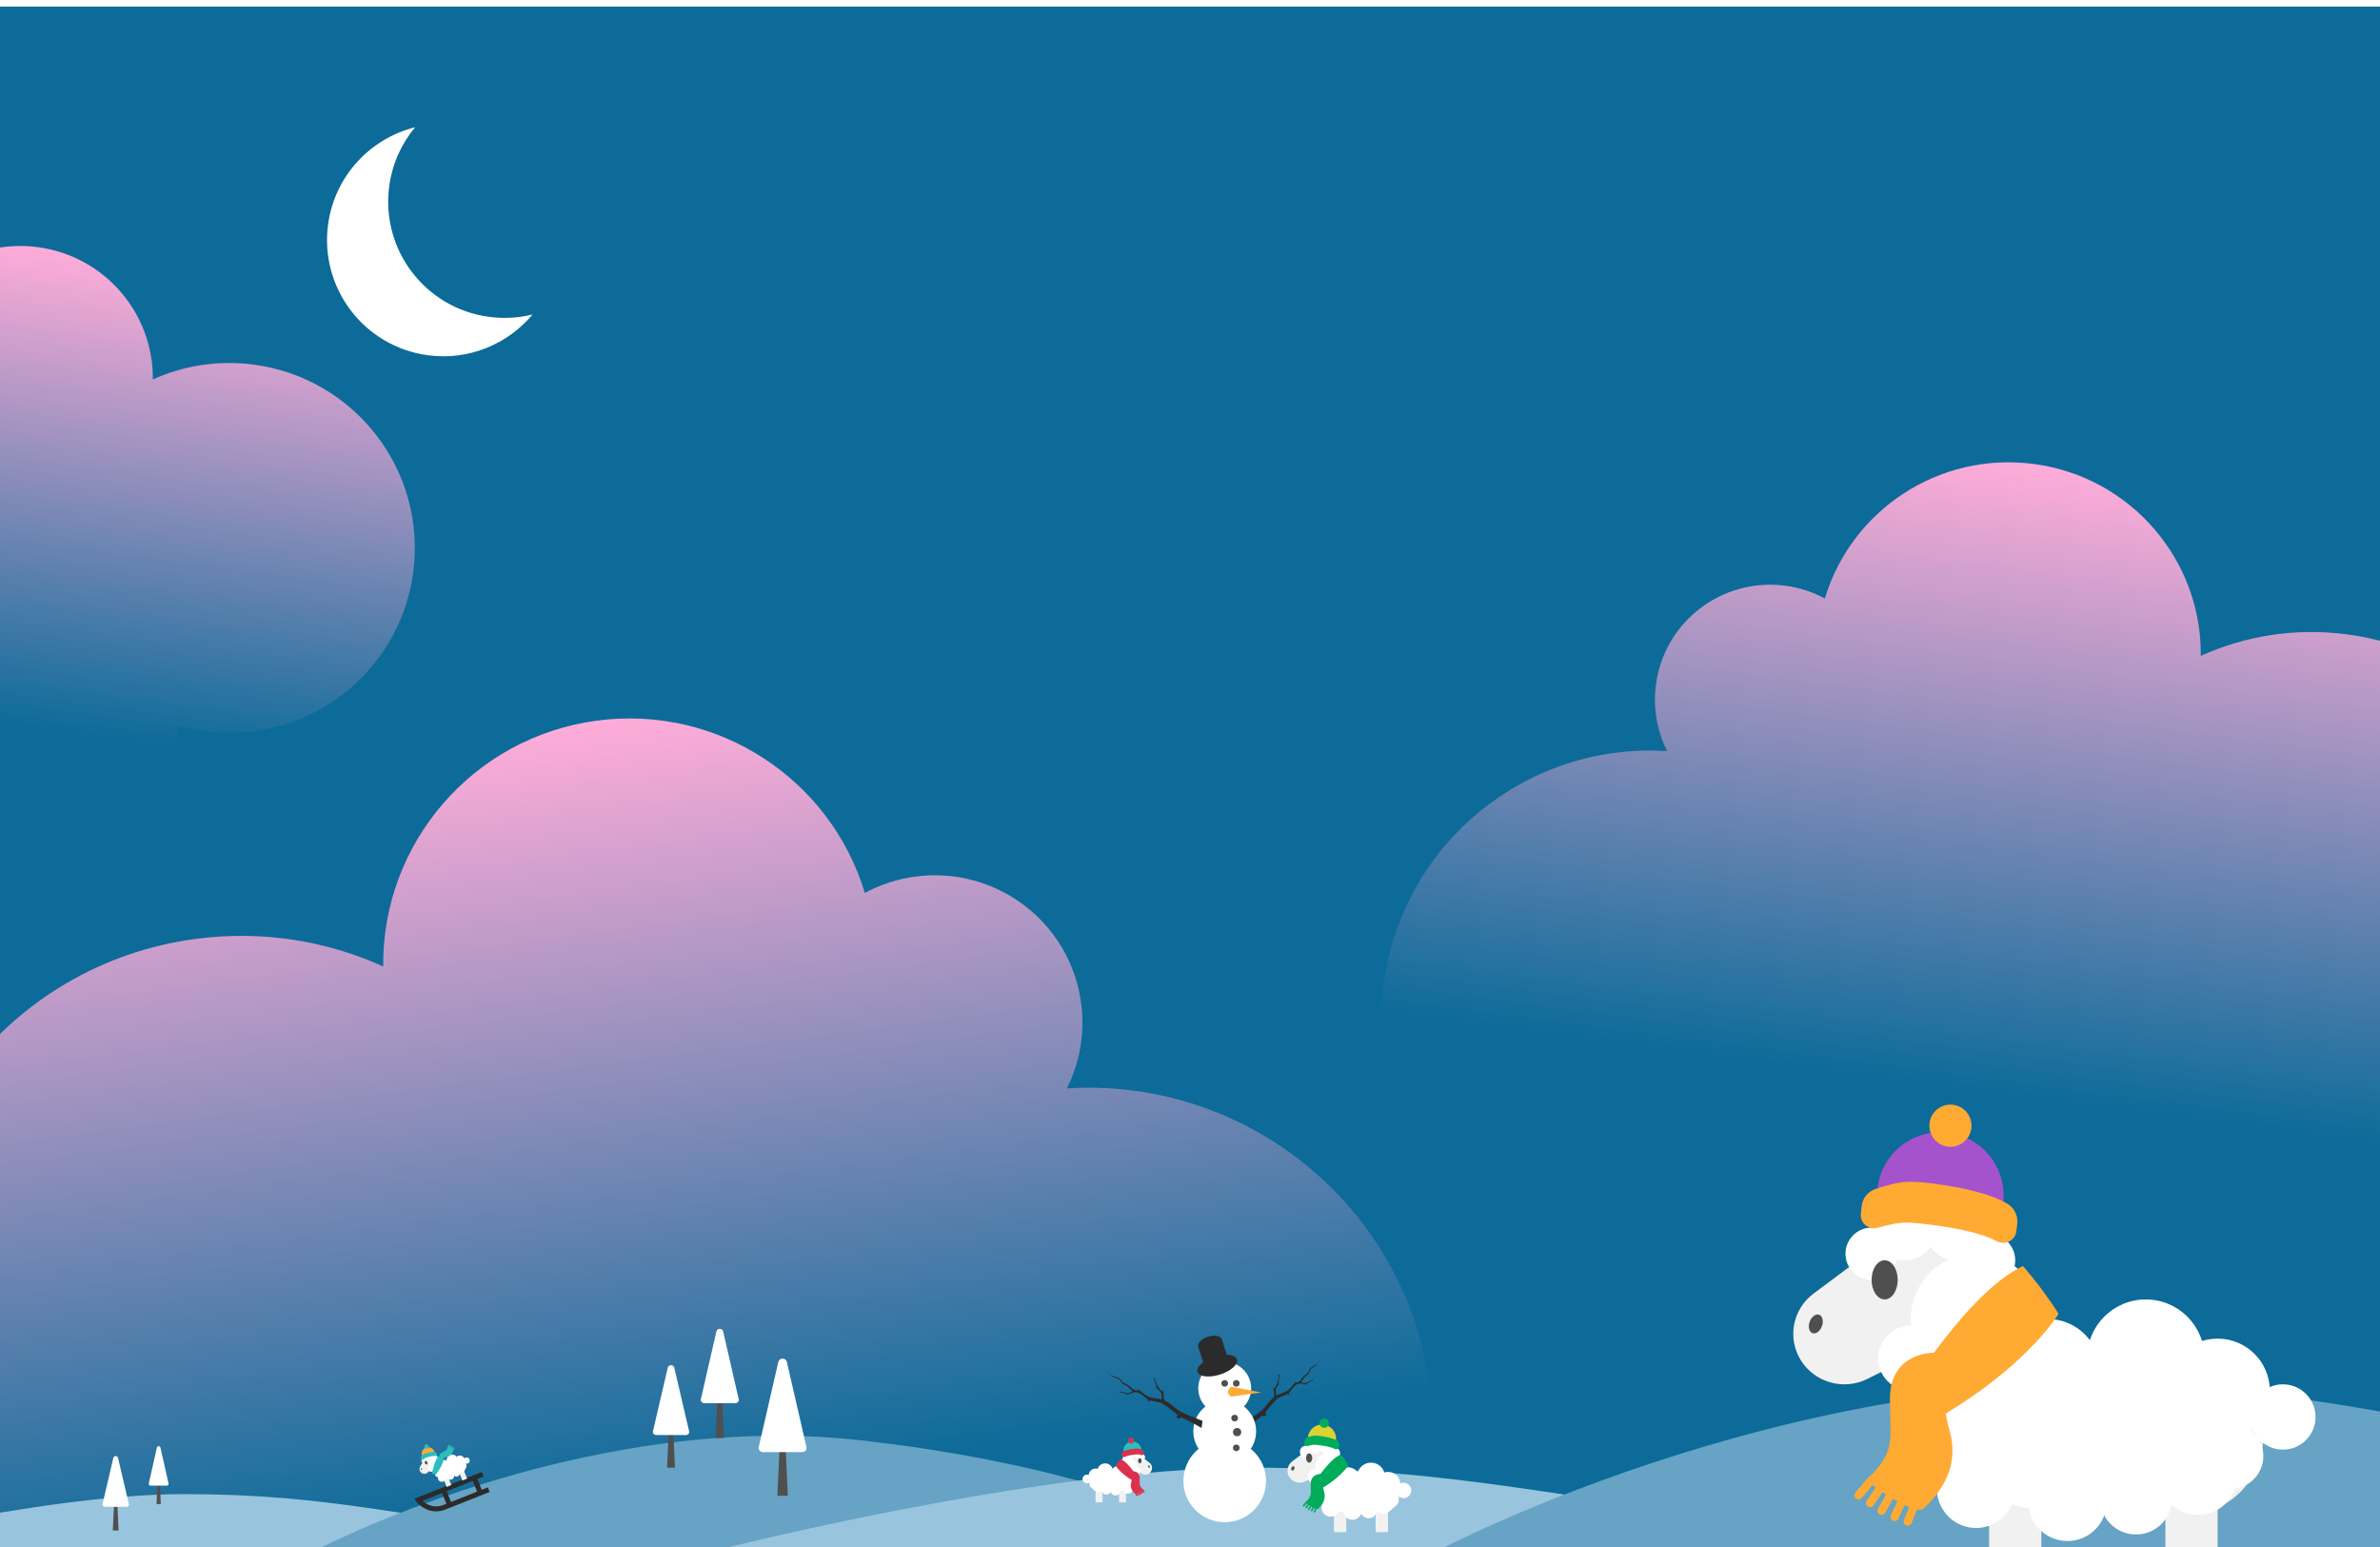 <svg width="1440" height="936" viewBox="0 0 1440 936" fill="none" xmlns="http://www.w3.org/2000/svg">
<g filter="url(#filter0_d_1308_668)">
<g clip-path="url(#clip0_1308_668)">
<rect width="1440" height="936" fill="#0C6B99"/>
<path fill-rule="evenodd" clip-rule="evenodd" d="M1420.1 379.825C1388.77 375.675 1358.35 380.711 1331.57 392.85C1332.2 335.04 1289.47 284.538 1230.57 276.737C1173.27 269.148 1120.21 304.597 1104.1 358.109C1096.86 354.211 1088.81 351.535 1080.17 350.392C1042.01 345.338 1006.96 372.118 1001.92 410.184C1000.02 424.518 1002.65 438.415 1008.7 450.442C924.079 445.042 848.58 505.948 837.308 591.054C825.541 679.894 888.213 761.494 977.273 773.289C1035.23 780.966 1090.1 757.189 1124.59 715.159C1134.6 761.744 1172.98 799.21 1223.04 805.84C1286.63 814.264 1345.03 769.673 1353.43 706.201C1353.85 703.049 1354.14 699.911 1354.3 696.791C1361.79 698.912 1369.54 700.522 1377.49 701.575C1466.57 713.374 1548.3 650.919 1560.07 562.06C1571.84 473.201 1509.18 391.623 1420.1 379.825Z" fill="url(#paint0_linear_1308_668)"/>
<path fill-rule="evenodd" clip-rule="evenodd" d="M153.517 216.612C131.916 213.751 110.941 217.223 92.471 225.592C92.906 185.733 63.447 150.914 22.836 145.535C-16.67 140.302 -53.254 164.744 -64.36 201.639C-69.352 198.952 -74.907 197.107 -80.86 196.318C-107.17 192.834 -131.335 211.298 -134.811 237.544C-136.12 247.427 -134.309 257.009 -130.137 265.301C-188.482 261.578 -240.537 303.571 -248.309 362.25C-256.422 423.503 -213.211 479.764 -151.806 487.897C-111.845 493.19 -74.016 476.796 -50.234 447.818C-43.335 479.937 -16.869 505.769 17.644 510.341C61.492 516.148 101.753 485.404 107.549 441.641C107.837 439.468 108.034 437.305 108.144 435.153C113.313 436.616 118.652 437.726 124.135 438.452C185.553 446.587 241.905 403.526 250.02 342.259C258.135 280.993 214.935 224.746 153.517 216.612Z" fill="url(#paint1_linear_1308_668)"/>
<path fill-rule="evenodd" clip-rule="evenodd" d="M118.431 564.071C158.567 558.755 197.539 565.206 231.857 580.757C231.048 506.698 285.784 442.001 361.243 432.007C434.646 422.285 502.621 467.698 523.257 536.251C532.531 531.258 542.852 527.83 553.914 526.365C602.799 519.89 647.698 554.199 654.157 602.964C656.589 621.327 653.225 639.13 645.474 654.537C753.881 647.619 850.601 725.646 865.042 834.673C880.116 948.485 799.827 1053.02 685.735 1068.13C611.485 1077.97 541.198 1047.51 497.009 993.662C484.191 1053.34 435.016 1101.34 370.89 1109.83C289.417 1120.62 214.612 1063.5 203.842 982.186C203.307 978.149 202.94 974.128 202.736 970.131C193.131 972.849 183.213 974.911 173.024 976.26C58.908 991.375 -45.798 911.365 -60.876 797.53C-75.953 683.694 4.314 579.186 118.431 564.071Z" fill="url(#paint2_linear_1308_668)"/>
<path d="M-118 936H452.213C452.213 936 418.78 931.002 330.972 922.737C243.164 914.472 201.332 900 111.222 900C21.112 900 -118 936 -118 936Z" fill="#99C4DD"/>
<path d="M186.998 936H761C761 936 690.907 886.457 520.412 867.403C349.916 848.348 186.998 936 186.998 936Z" fill="#66A3C4"/>
<path d="M292.036 888L253 903.497C255.066 906.263 261.151 911.02 268.958 907.921C276.766 904.821 290.057 899.545 295.726 897.294" stroke="#2B2B2B" stroke-width="3"/>
<line x1="286.924" y1="890.029" x2="290.614" y2="899.323" stroke="#2B2B2B" stroke-width="3"/>
<line x1="268.336" y1="897.409" x2="272.026" y2="906.703" stroke="#2B2B2B" stroke-width="3"/>
<path d="M254.243 883.262L258.318 876.577C258.755 875.86 259.692 875.624 260.412 876.05C260.45 876.072 260.488 876.097 260.524 876.123L263.978 878.606C264.656 879.093 264.801 880.036 264.302 880.712C264.275 880.748 264.246 880.783 264.217 880.817L259.016 886.693C257.996 887.846 256.263 888.046 255.022 887.154C253.782 886.262 253.443 884.573 254.243 883.262Z" fill="#F1F1F1"/>
<path d="M263.275 878.074L268.46 881.434C269.871 882.348 270.272 884.232 269.356 885.642C269.307 885.718 269.254 885.792 269.198 885.863L268.609 886.614C267.571 887.938 265.657 888.171 264.333 887.135C264.262 887.079 264.193 887.02 264.127 886.958L259.621 882.733C258.499 881.681 258.366 879.947 259.316 878.736C260.266 877.524 261.984 877.237 263.275 878.074Z" fill="#F1F1F1"/>
<path d="M267.267 882.076L275.745 878.664C278.086 877.721 280.747 878.853 281.688 881.191C282.629 883.53 281.494 886.189 279.153 887.131L270.675 890.543C268.334 891.486 265.673 890.354 264.732 888.016C263.791 885.677 264.926 883.018 267.267 882.076Z" fill="#F1F1F1"/>
<rect x="267.987" y="889.985" width="3.046" height="6.085" transform="rotate(-21.923 267.987 889.985)" fill="#F1F1F1"/>
<rect x="277.525" y="886.147" width="3.046" height="6.085" transform="rotate(-21.923 277.525 886.147)" fill="#F1F1F1"/>
<path d="M258.425 879.485C259.401 879.092 259.874 877.984 259.481 877.01C259.089 876.036 257.981 875.564 257.005 875.957C256.03 876.349 255.557 877.457 255.949 878.432C256.341 879.406 257.45 879.877 258.425 879.485Z" fill="white"/>
<path d="M261.251 878.348C262.227 877.955 262.7 876.847 262.307 875.873C261.915 874.898 260.807 874.427 259.831 874.819C258.856 875.212 258.383 876.32 258.775 877.294C259.167 878.269 260.276 878.74 261.251 878.348Z" fill="white"/>
<path d="M263.585 879.048C264.365 878.734 264.744 877.847 264.43 877.068C264.116 876.288 263.229 875.911 262.449 876.225C261.669 876.539 261.29 877.426 261.604 878.205C261.918 878.985 262.805 879.362 263.585 879.048Z" fill="white"/>
<path d="M261.619 886.399C262.594 886.007 263.067 884.899 262.675 883.924C262.283 882.95 261.174 882.479 260.199 882.871C259.223 883.264 258.75 884.372 259.142 885.346C259.535 886.32 260.643 886.792 261.619 886.399Z" fill="white"/>
<path d="M281.058 884.725C282.033 884.333 282.506 883.224 282.114 882.25C281.722 881.276 280.613 880.804 279.638 881.197C278.662 881.589 278.189 882.698 278.581 883.672C278.973 884.646 280.082 885.118 281.058 884.725Z" fill="white"/>
<path d="M279.859 886.847C281.03 886.376 281.597 885.046 281.127 883.877C280.656 882.708 279.326 882.142 278.155 882.613C276.985 883.084 276.417 884.414 276.888 885.583C277.358 886.752 278.689 887.318 279.859 886.847Z" fill="white"/>
<path d="M265.795 889.638C266.771 889.246 267.244 888.138 266.852 887.163C266.459 886.189 265.351 885.717 264.375 886.11C263.4 886.503 262.927 887.611 263.319 888.585C263.711 889.559 264.82 890.031 265.795 889.638Z" fill="white"/>
<path d="M268.133 892.387C269.303 891.916 269.871 890.586 269.4 889.417C268.93 888.248 267.599 887.682 266.429 888.153C265.258 888.624 264.691 889.954 265.161 891.123C265.632 892.292 266.962 892.858 268.133 892.387Z" fill="white"/>
<path d="M273.362 891.102C274.533 890.631 275.1 889.301 274.63 888.132C274.159 886.963 272.829 886.397 271.658 886.868C270.488 887.339 269.92 888.669 270.391 889.838C270.861 891.007 272.192 891.573 273.362 891.102Z" fill="white"/>
<path d="M276.964 888.833C277.94 888.44 278.412 887.332 278.02 886.358C277.628 885.383 276.52 884.912 275.544 885.304C274.569 885.697 274.096 886.805 274.488 887.779C274.88 888.754 275.989 889.225 276.964 888.833Z" fill="white"/>
<path d="M276.93 889.256C278.003 888.825 278.523 887.606 278.092 886.534C277.66 885.462 276.441 884.943 275.368 885.375C274.295 885.807 273.774 887.026 274.206 888.098C274.637 889.169 275.857 889.688 276.93 889.256Z" fill="white"/>
<path d="M283.031 881.471C284.007 881.078 284.48 879.97 284.088 878.996C283.696 878.021 282.587 877.55 281.611 877.942C280.636 878.335 280.163 879.443 280.555 880.417C280.947 881.392 282.056 881.863 283.031 881.471Z" fill="white"/>
<path d="M265.009 884.625C266.96 883.839 267.905 881.623 267.121 879.675C266.337 877.726 264.12 876.783 262.169 877.568C260.218 878.353 259.272 880.569 260.056 882.518C260.84 884.467 263.058 885.41 265.009 884.625Z" fill="white"/>
<path d="M270.886 890.049C272.837 889.264 273.783 887.047 272.999 885.099C272.214 883.15 269.997 882.207 268.046 882.992C266.095 883.778 265.149 885.994 265.934 887.942C266.718 889.891 268.935 890.834 270.886 890.049Z" fill="white"/>
<path d="M275.901 887.21C277.851 886.425 278.797 884.209 278.013 882.261C277.229 880.312 275.011 879.369 273.061 880.154C271.11 880.939 270.164 883.155 270.948 885.104C271.732 887.053 273.95 887.996 275.901 887.21Z" fill="white"/>
<path d="M279.357 882.54C280.918 881.912 281.674 880.139 281.047 878.58C280.419 877.021 278.645 876.267 277.085 876.895C275.524 877.523 274.767 879.296 275.395 880.855C276.022 882.414 277.796 883.168 279.357 882.54Z" fill="white"/>
<path d="M269.747 885.178C271.307 884.55 272.064 882.777 271.437 881.218C270.809 879.659 269.035 878.904 267.475 879.533C265.914 880.161 265.157 881.934 265.785 883.493C266.412 885.051 268.186 885.806 269.747 885.178Z" fill="white"/>
<path d="M266.429 888.153C267.99 887.525 268.746 885.752 268.119 884.193C267.492 882.634 265.718 881.88 264.157 882.508C262.596 883.136 261.84 884.909 262.467 886.468C263.094 888.026 264.868 888.781 266.429 888.153Z" fill="white"/>
<path d="M274.903 882.692C276.659 881.986 277.51 879.991 276.804 878.237C276.099 876.484 274.103 875.635 272.347 876.342C270.591 877.048 269.74 879.043 270.446 880.797C271.152 882.55 273.147 883.399 274.903 882.692Z" fill="white"/>
<path d="M257.085 881.254C257.865 880.94 258.244 880.054 257.93 879.274C257.616 878.495 256.729 878.118 255.949 878.432C255.169 878.746 254.79 879.632 255.104 880.412C255.418 881.191 256.305 881.568 257.085 881.254Z" fill="white"/>
<path d="M258.218 882.028C258.608 881.871 258.733 881.27 258.498 880.686C258.263 880.101 257.756 879.754 257.366 879.911C256.975 880.068 256.85 880.67 257.085 881.254C257.32 881.839 257.827 882.185 258.218 882.028Z" fill="#4F4F4F"/>
<path d="M255.043 885.422C255.253 885.414 255.415 885.153 255.405 884.838C255.394 884.523 255.215 884.274 255.005 884.281C254.795 884.288 254.633 884.549 254.644 884.864C254.654 885.179 254.833 885.429 255.043 885.422Z" fill="#4F4F4F"/>
<path d="M259.101 875.586C261.21 875.002 262.919 874.528 262.919 874.528C262.334 872.419 260.151 871.184 258.042 871.769C255.934 872.353 254.699 874.536 255.283 876.645C255.283 876.645 256.992 876.171 259.101 875.586Z" fill="#FFAA33"/>
<path d="M255.208 876.702C256.372 875.747 256.758 875.519 258.085 875.151C259.411 874.784 261.678 874.276 263.167 874.495C263.678 874.571 264.093 874.932 264.228 875.42L264.359 875.893C264.48 876.327 264.217 876.779 263.772 876.902C263.667 876.932 263.558 876.94 263.449 876.928C262.11 876.778 259.979 877.303 258.774 877.637C257.569 877.971 257.29 878.114 256.219 878.933C255.854 879.212 255.33 879.151 255.049 878.797C254.983 878.713 254.934 878.617 254.906 878.514L254.775 878.041C254.639 877.553 254.809 877.03 255.208 876.702Z" fill="#2CBEBE"/>
<path d="M258.407 872.568C259.11 872.373 259.522 871.646 259.327 870.943C259.132 870.24 258.404 869.828 257.702 870.023C256.999 870.218 256.587 870.946 256.782 871.649C256.977 872.351 257.704 872.763 258.407 872.568Z" fill="#2CBEBE"/>
<path d="M265.287 877.085C263.022 879.56 261.928 885.063 261.385 887.366C261.481 887.607 262.398 888.164 263.637 888.246C267.152 883.884 268.244 880.269 268.475 879.041C268.475 879.041 267.321 878.143 265.287 877.085Z" fill="#2CBEBE"/>
<path d="M267.226 874.944C265.072 876.101 265.603 878.089 266.138 878.939C266.641 879.001 267.903 878.92 268.917 878.093C270.185 877.06 270.987 877.569 272.441 876.553C273.604 875.741 274.179 874.17 274.321 873.486C274.36 873.23 273.757 872.413 271.033 871.195C270.388 873.716 269.553 873.695 267.226 874.944Z" fill="#2CBEBE"/>
<line x1="0.35" y1="-0.35" x2="1.414" y2="-0.35" transform="matrix(0.367 -0.93 -0.93 -0.367 270.86 871.641)" stroke="#2CBEBE" stroke-width="0.7" stroke-linecap="round"/>
<line x1="0.35" y1="-0.35" x2="1.288" y2="-0.35" transform="matrix(0.455 -0.89 -0.89 -0.455 271.562 871.852)" stroke="#2CBEBE" stroke-width="0.7" stroke-linecap="round"/>
<line x1="0.35" y1="-0.35" x2="1.32" y2="-0.35" transform="matrix(0.53 -0.848 -0.848 -0.53 272.221 872.204)" stroke="#2CBEBE" stroke-width="0.7" stroke-linecap="round"/>
<line x1="0.35" y1="-0.35" x2="1.365" y2="-0.35" transform="matrix(0.598 -0.801 -0.801 -0.598 272.838 872.695)" stroke="#2CBEBE" stroke-width="0.7" stroke-linecap="round"/>
<line x1="0.35" y1="-0.35" x2="1.324" y2="-0.35" transform="matrix(0.642 -0.766 -0.766 -0.642 273.455 873.188)" stroke="#2CBEBE" stroke-width="0.7" stroke-linecap="round"/>
<path d="M425 936H1250.16C1250.16 936 1201.77 928.78 1074.71 916.842C947.64 904.904 887.104 884 756.707 884C626.309 884 425 936 425 936Z" fill="#99C4DD"/>
<path d="M866.362 936H1697C1697 936 1595.57 864.439 1348.84 836.915C1102.12 809.391 866.362 936 866.362 936Z" fill="#66A3C4"/>
<path d="M1097.27 778.684L1162.38 730.069C1169.36 724.858 1179.29 726.219 1184.57 733.108C1184.86 733.478 1185.12 733.861 1185.37 734.255L1208.99 771.571C1213.63 778.897 1211.37 788.545 1203.95 793.123C1203.55 793.369 1203.14 793.597 1202.72 793.807L1129.92 830.267C1115.64 837.419 1098.19 832.625 1089.7 819.217C1081.22 805.808 1084.5 788.222 1097.27 778.684Z" fill="#F1F1F1"/>
<path d="M1204.29 763.72L1241.17 816.207C1251.21 830.488 1247.77 850.203 1233.49 860.24C1232.72 860.78 1231.93 861.285 1231.12 861.754L1222.54 866.708C1207.42 875.436 1188.1 870.256 1179.37 855.139C1178.9 854.327 1178.47 853.494 1178.08 852.642L1151.07 794.45C1144.35 779.959 1149.79 762.731 1163.63 754.743C1177.46 746.755 1195.1 750.65 1204.29 763.72Z" fill="#F1F1F1"/>
<path d="M1227.2 817.771H1322C1348.18 817.771 1369.4 838.997 1369.4 865.18C1369.4 891.364 1348.18 912.59 1322 912.59H1227.2C1201.02 912.59 1179.8 891.364 1179.8 865.18C1179.8 838.997 1201.02 817.771 1227.2 817.771Z" fill="#F1F1F1"/>
<rect x="1203.5" y="896.787" width="31.6" height="63.213" fill="#F1F1F1"/>
<rect x="1310.15" y="896.787" width="31.6" height="63.213" fill="#F1F1F1"/>
<path d="M1152.15 758.508C1163.06 758.508 1171.9 749.664 1171.9 738.754C1171.9 727.844 1163.06 719 1152.15 719C1141.24 719 1132.4 727.844 1132.4 738.754C1132.4 749.664 1141.24 758.508 1152.15 758.508Z" fill="white"/>
<path d="M1183.75 758.508C1194.66 758.508 1203.5 749.664 1203.5 738.754C1203.5 727.844 1194.66 719 1183.75 719C1172.84 719 1164 727.844 1164 738.754C1164 749.664 1172.84 758.508 1183.75 758.508Z" fill="white"/>
<path d="M1203.5 774.312C1212.23 774.312 1219.3 767.236 1219.3 758.508C1219.3 749.78 1212.23 742.705 1203.5 742.705C1194.77 742.705 1187.7 749.78 1187.7 758.508C1187.7 767.236 1194.77 774.312 1203.5 774.312Z" fill="white"/>
<path d="M1156.1 837.525C1167.01 837.525 1175.85 828.681 1175.85 817.771C1175.85 806.861 1167.01 798.017 1156.1 798.017C1145.19 798.017 1136.35 806.861 1136.35 817.771C1136.35 828.681 1145.19 837.525 1156.1 837.525Z" fill="white"/>
<path d="M1349.65 896.787C1360.56 896.787 1369.4 887.943 1369.4 877.033C1369.4 866.123 1360.56 857.279 1349.65 857.279C1338.74 857.279 1329.9 866.123 1329.9 877.033C1329.9 887.943 1338.74 896.787 1349.65 896.787Z" fill="white"/>
<path d="M1329.9 912.59C1342.99 912.59 1353.6 901.977 1353.6 888.885C1353.6 875.793 1342.99 865.18 1329.9 865.18C1316.81 865.18 1306.2 875.793 1306.2 888.885C1306.2 901.977 1316.81 912.59 1329.9 912.59Z" fill="white"/>
<path d="M1183.75 884.934C1194.66 884.934 1203.5 876.09 1203.5 865.18C1203.5 854.27 1194.66 845.426 1183.75 845.426C1172.84 845.426 1164 854.27 1164 865.18C1164 876.09 1172.84 884.934 1183.75 884.934Z" fill="white"/>
<path d="M1195.6 920.492C1208.69 920.492 1219.3 909.879 1219.3 896.787C1219.3 883.695 1208.69 873.082 1195.6 873.082C1182.51 873.082 1171.9 883.695 1171.9 896.787C1171.9 909.879 1182.51 920.492 1195.6 920.492Z" fill="white"/>
<path d="M1250.9 928.393C1263.99 928.393 1274.6 917.78 1274.6 904.688C1274.6 891.596 1263.99 880.983 1250.9 880.983C1237.81 880.983 1227.2 891.596 1227.2 904.688C1227.2 917.78 1237.81 928.393 1250.9 928.393Z" fill="white"/>
<path d="M1294.35 920.492C1305.26 920.492 1314.1 911.647 1314.1 900.738C1314.1 889.828 1305.26 880.983 1294.35 880.983C1283.44 880.983 1274.6 889.828 1274.6 900.738C1274.6 911.647 1283.44 920.492 1294.35 920.492Z" fill="white"/>
<path d="M1292.37 924.442C1304.37 924.442 1314.1 914.714 1314.1 902.713C1314.1 890.712 1304.37 880.983 1292.37 880.983C1280.38 880.983 1270.65 890.712 1270.65 902.713C1270.65 914.714 1280.38 924.442 1292.37 924.442Z" fill="white"/>
<path d="M1381.25 873.082C1392.16 873.082 1401 864.238 1401 853.328C1401 842.418 1392.16 833.574 1381.25 833.574C1370.34 833.574 1361.5 842.418 1361.5 853.328C1361.5 864.238 1370.34 873.082 1381.25 873.082Z" fill="white"/>
<path d="M1195.6 833.574C1217.42 833.574 1235.1 815.886 1235.1 794.066C1235.1 772.246 1217.42 754.558 1195.6 754.558C1173.78 754.558 1156.1 772.246 1156.1 794.066C1156.1 815.886 1173.78 833.574 1195.6 833.574Z" fill="white"/>
<path d="M1231.15 908.639C1252.97 908.639 1270.65 890.951 1270.65 869.131C1270.65 847.311 1252.97 829.623 1231.15 829.623C1209.33 829.623 1191.65 847.311 1191.65 869.131C1191.65 890.951 1209.33 908.639 1231.15 908.639Z" fill="white"/>
<path d="M1290.4 900.738C1312.22 900.738 1329.9 883.049 1329.9 861.229C1329.9 839.41 1312.22 821.721 1290.4 821.721C1268.58 821.721 1250.9 839.41 1250.9 861.229C1250.9 883.049 1268.58 900.738 1290.4 900.738Z" fill="white"/>
<path d="M1341.75 869.131C1359.2 869.131 1373.35 854.98 1373.35 837.525C1373.35 820.069 1359.2 805.918 1341.75 805.918C1324.3 805.918 1310.15 820.069 1310.15 837.525C1310.15 854.98 1324.3 869.131 1341.75 869.131Z" fill="white"/>
<path d="M1239.05 857.279C1256.5 857.279 1270.65 843.128 1270.65 825.672C1270.65 808.216 1256.5 794.065 1239.05 794.065C1221.6 794.065 1207.45 808.216 1207.45 825.672C1207.45 843.128 1221.6 857.279 1239.05 857.279Z" fill="white"/>
<path d="M1195.6 873.082C1213.05 873.082 1227.2 858.931 1227.2 841.475C1227.2 824.019 1213.05 809.869 1195.6 809.869C1178.15 809.869 1164 824.019 1164 841.475C1164 858.931 1178.15 873.082 1195.6 873.082Z" fill="white"/>
<path d="M1298.3 853.328C1317.93 853.328 1333.85 837.408 1333.85 817.77C1333.85 798.132 1317.93 782.213 1298.3 782.213C1278.67 782.213 1262.75 798.132 1262.75 817.77C1262.75 837.408 1278.67 853.328 1298.3 853.328Z" fill="white"/>
<path d="M1132.4 770.36C1141.13 770.36 1148.2 763.285 1148.2 754.557C1148.2 745.829 1141.13 738.754 1132.4 738.754C1123.67 738.754 1116.6 745.829 1116.6 754.557C1116.6 763.285 1123.67 770.36 1132.4 770.36Z" fill="white"/>
<path d="M1140.3 782.213C1144.66 782.213 1148.2 776.907 1148.2 770.361C1148.2 763.815 1144.66 758.508 1140.3 758.508C1135.94 758.508 1132.4 763.815 1132.4 770.361C1132.4 776.907 1135.94 782.213 1140.3 782.213Z" fill="#4F4F4F"/>
<path d="M1096.61 802.604C1098.66 803.35 1101.23 801.462 1102.35 798.386C1103.47 795.311 1102.71 792.212 1100.66 791.466C1098.61 790.72 1096.05 792.608 1094.93 795.684C1093.81 798.759 1094.56 801.857 1096.61 802.604Z" fill="#4F4F4F"/>
<path d="M1174 719.284C1194.99 721.648 1212.01 723.564 1212.01 723.564C1214.37 702.576 1199.27 683.645 1178.28 681.281C1157.3 678.916 1138.36 694.015 1136 715.003C1136 715.003 1153.01 716.92 1174 719.284Z" fill="#A553CC"/>
<path d="M1135.12 715.244C1148.98 710.885 1153.26 710.239 1166.47 711.726C1179.67 713.214 1201.8 716.834 1214.35 724.168C1218.65 726.683 1221.06 731.418 1220.52 736.275L1219.99 740.981C1219.5 745.303 1215.52 748.404 1211.09 747.905C1210.04 747.787 1209.03 747.47 1208.1 746.972C1196.65 740.796 1175.68 737.823 1163.68 736.471C1151.69 735.12 1148.67 735.391 1136.13 738.865C1131.85 740.05 1127.39 737.617 1126.15 733.43C1125.86 732.439 1125.77 731.404 1125.88 730.381L1126.41 725.675C1126.96 720.819 1130.36 716.739 1135.12 715.244Z" fill="#FFAA33"/>
<path d="M1178.67 689.762C1185.66 690.55 1191.97 685.518 1192.76 678.521C1193.55 671.525 1188.52 665.215 1181.52 664.427C1174.53 663.639 1168.21 668.672 1167.43 675.668C1166.64 682.664 1171.67 688.974 1178.67 689.762Z" fill="#FFAA33"/>
<path d="M781.907 880.116L797.327 868.618C798.98 867.385 801.333 867.707 802.583 869.337C802.65 869.424 802.714 869.515 802.773 869.608L808.367 878.434C809.465 880.166 808.93 882.448 807.173 883.531C807.079 883.589 806.982 883.643 806.882 883.693L789.64 892.316C786.257 894.008 782.124 892.874 780.114 889.702C778.104 886.531 778.882 882.372 781.907 880.116Z" fill="#F1F1F1"/>
<path d="M807.253 876.577L815.988 888.991C818.365 892.369 817.551 897.032 814.169 899.406C813.987 899.533 813.8 899.653 813.607 899.764L811.576 900.935C807.996 903 803.418 901.775 801.352 898.199C801.241 898.007 801.138 897.81 801.045 897.609L794.649 883.845C793.056 880.418 794.347 876.343 797.623 874.454C800.899 872.565 805.077 873.486 807.253 876.577Z" fill="#F1F1F1"/>
<path d="M812.68 889.361H835.133C841.333 889.361 846.359 894.381 846.359 900.574C846.359 906.767 841.333 911.787 835.133 911.787H812.68C806.479 911.787 801.453 906.767 801.453 900.574C801.453 894.381 806.479 889.361 812.68 889.361Z" fill="#F1F1F1"/>
<rect x="807.066" y="908.049" width="7.484" height="14.951" fill="#F1F1F1"/>
<rect x="832.326" y="908.049" width="7.484" height="14.951" fill="#F1F1F1"/>
<path d="M794.904 875.344C797.488 875.344 799.582 873.252 799.582 870.672C799.582 868.092 797.488 866 794.904 866C792.321 866 790.227 868.092 790.227 870.672C790.227 873.252 792.321 875.344 794.904 875.344Z" fill="white"/>
<path d="M802.389 875.344C804.972 875.344 807.066 873.252 807.066 870.672C807.066 868.092 804.972 866 802.389 866C799.805 866 797.711 868.092 797.711 870.672C797.711 873.252 799.805 875.344 802.389 875.344Z" fill="white"/>
<path d="M807.066 879.082C809.133 879.082 810.809 877.408 810.809 875.344C810.809 873.28 809.133 871.606 807.066 871.606C805 871.606 803.324 873.28 803.324 875.344C803.324 877.408 805 879.082 807.066 879.082Z" fill="white"/>
<path d="M795.84 894.033C798.423 894.033 800.518 891.941 800.518 889.361C800.518 886.78 798.423 884.688 795.84 884.688C793.256 884.688 791.162 886.78 791.162 889.361C791.162 891.941 793.256 894.033 795.84 894.033Z" fill="white"/>
<path d="M841.681 908.049C844.265 908.049 846.359 905.958 846.359 903.377C846.359 900.797 844.265 898.705 841.681 898.705C839.098 898.705 837.004 900.797 837.004 903.377C837.004 905.958 839.098 908.049 841.681 908.049Z" fill="white"/>
<path d="M837.004 911.787C840.104 911.787 842.617 909.277 842.617 906.18C842.617 903.084 840.104 900.574 837.004 900.574C833.904 900.574 831.39 903.084 831.39 906.18C831.39 909.277 833.904 911.787 837.004 911.787Z" fill="white"/>
<path d="M802.389 905.246C804.972 905.246 807.066 903.154 807.066 900.574C807.066 897.994 804.972 895.902 802.389 895.902C799.805 895.902 797.711 897.994 797.711 900.574C797.711 903.154 799.805 905.246 802.389 905.246Z" fill="white"/>
<path d="M805.195 913.655C808.295 913.655 810.809 911.145 810.809 908.049C810.809 904.953 808.295 902.442 805.195 902.442C802.095 902.442 799.582 904.953 799.582 908.049C799.582 911.145 802.095 913.655 805.195 913.655Z" fill="white"/>
<path d="M818.293 915.525C821.393 915.525 823.906 913.014 823.906 909.918C823.906 906.822 821.393 904.312 818.293 904.312C815.193 904.312 812.68 906.822 812.68 909.918C812.68 913.014 815.193 915.525 818.293 915.525Z" fill="white"/>
<path d="M828.584 913.656C831.167 913.656 833.261 911.564 833.261 908.984C833.261 906.403 831.167 904.312 828.584 904.312C826 904.312 823.906 906.403 823.906 908.984C823.906 911.564 826 913.656 828.584 913.656Z" fill="white"/>
<path d="M828.116 914.59C830.958 914.59 833.261 912.289 833.261 909.451C833.261 906.612 830.958 904.312 828.116 904.312C825.274 904.312 822.97 906.612 822.97 909.451C822.97 912.289 825.274 914.59 828.116 914.59Z" fill="white"/>
<path d="M849.166 902.442C851.749 902.442 853.843 900.351 853.843 897.77C853.843 895.19 851.749 893.098 849.166 893.098C846.582 893.098 844.488 895.19 844.488 897.77C844.488 900.351 846.582 902.442 849.166 902.442Z" fill="white"/>
<path d="M805.195 893.098C810.362 893.098 814.551 888.915 814.551 883.754C814.551 878.593 810.362 874.41 805.195 874.41C800.028 874.41 795.84 878.593 795.84 883.754C795.84 888.915 800.028 893.098 805.195 893.098Z" fill="white"/>
<path d="M813.615 910.853C818.782 910.853 822.971 906.669 822.971 901.508C822.971 896.348 818.782 892.164 813.615 892.164C808.448 892.164 804.26 896.348 804.26 901.508C804.26 906.669 808.448 910.853 813.615 910.853Z" fill="white"/>
<path d="M827.648 908.983C832.815 908.983 837.004 904.8 837.004 899.639C837.004 894.478 832.815 890.295 827.648 890.295C822.481 890.295 818.293 894.478 818.293 899.639C818.293 904.8 822.481 908.983 827.648 908.983Z" fill="white"/>
<path d="M839.81 901.508C843.944 901.508 847.295 898.162 847.295 894.033C847.295 889.904 843.944 886.558 839.81 886.558C835.677 886.558 832.326 889.904 832.326 894.033C832.326 898.162 835.677 901.508 839.81 901.508Z" fill="white"/>
<path d="M815.486 898.705C819.62 898.705 822.971 895.358 822.971 891.229C822.971 887.101 819.62 883.754 815.486 883.754C811.353 883.754 808.002 887.101 808.002 891.229C808.002 895.358 811.353 898.705 815.486 898.705Z" fill="white"/>
<path d="M805.195 902.443C809.329 902.443 812.68 899.096 812.68 894.967C812.68 890.839 809.329 887.492 805.195 887.492C801.062 887.492 797.711 890.839 797.711 894.967C797.711 899.096 801.062 902.443 805.195 902.443Z" fill="white"/>
<path d="M829.519 897.77C834.169 897.77 837.939 894.005 837.939 889.361C837.939 884.716 834.169 880.951 829.519 880.951C824.869 880.951 821.099 884.716 821.099 889.361C821.099 894.005 824.869 897.77 829.519 897.77Z" fill="white"/>
<path d="M790.227 878.148C792.293 878.148 793.969 876.474 793.969 874.41C793.969 872.346 792.293 870.672 790.227 870.672C788.16 870.672 786.484 872.346 786.484 874.41C786.484 876.474 788.16 878.148 790.227 878.148Z" fill="white"/>
<path d="M792.098 880.951C793.131 880.951 793.969 879.696 793.969 878.148C793.969 876.599 793.131 875.344 792.098 875.344C791.064 875.344 790.227 876.599 790.227 878.148C790.227 879.696 791.064 880.951 792.098 880.951Z" fill="#4F4F4F"/>
<path d="M781.75 885.774C782.236 885.95 782.844 885.504 783.109 884.776C783.374 884.049 783.196 883.316 782.71 883.139C782.225 882.963 781.616 883.41 781.351 884.137C781.086 884.864 781.265 885.597 781.75 885.774Z" fill="#4F4F4F"/>
<path d="M695.385 880.925L686.728 874.47C685.801 873.778 684.479 873.959 683.778 874.873C683.74 874.923 683.704 874.973 683.671 875.026L680.531 879.981C679.914 880.953 680.214 882.234 681.201 882.842C681.254 882.875 681.308 882.905 681.364 882.933L691.044 887.774C692.943 888.724 695.264 888.087 696.392 886.307C697.521 884.527 697.084 882.191 695.385 880.925Z" fill="#F1F1F1"/>
<path d="M681.156 878.938L676.252 885.907C674.918 887.803 675.375 890.421 677.273 891.754C677.375 891.826 677.481 891.893 677.589 891.955L678.729 892.613C680.739 893.772 683.309 893.084 684.469 891.077C684.531 890.969 684.589 890.858 684.641 890.745L688.232 883.018C689.126 881.094 688.402 878.807 686.562 877.746C684.723 876.685 682.377 877.203 681.156 878.938Z" fill="#F1F1F1"/>
<path d="M678.11 886.115H665.504C662.023 886.115 659.202 888.933 659.202 892.41C659.202 895.887 662.023 898.705 665.504 898.705H678.11C681.59 898.705 684.412 895.887 684.412 892.41C684.412 888.933 681.59 886.115 678.11 886.115Z" fill="#F1F1F1"/>
<rect width="4.202" height="8.393" transform="matrix(-1 0 0 1 681.261 896.606)" fill="#F1F1F1"/>
<rect width="4.202" height="8.393" transform="matrix(-1 0 0 1 667.08 896.606)" fill="#F1F1F1"/>
<path d="M688.089 878.246C686.638 878.246 685.462 877.072 685.462 875.623C685.462 874.174 686.638 873 688.089 873C689.539 873 690.715 874.174 690.715 875.623C690.715 877.072 689.539 878.246 688.089 878.246Z" fill="white"/>
<path d="M683.887 878.246C682.437 878.246 681.261 877.072 681.261 875.623C681.261 874.174 682.437 873 683.887 873C685.337 873 686.513 874.174 686.513 875.623C686.513 877.072 685.337 878.246 683.887 878.246Z" fill="white"/>
<path d="M681.261 880.344C680.101 880.344 679.16 879.405 679.16 878.246C679.16 877.087 680.101 876.147 681.261 876.147C682.421 876.147 683.362 877.087 683.362 878.246C683.362 879.405 682.421 880.344 681.261 880.344Z" fill="white"/>
<path d="M687.563 888.738C686.113 888.738 684.937 887.563 684.937 886.115C684.937 884.666 686.113 883.492 687.563 883.492C689.014 883.492 690.189 884.666 690.189 886.115C690.189 887.563 689.014 888.738 687.563 888.738Z" fill="white"/>
<path d="M661.828 896.607C660.377 896.607 659.202 895.432 659.202 893.984C659.202 892.535 660.377 891.361 661.828 891.361C663.278 891.361 664.454 892.535 664.454 893.984C664.454 895.432 663.278 896.607 661.828 896.607Z" fill="white"/>
<path d="M664.454 898.705C662.714 898.705 661.303 897.296 661.303 895.557C661.303 893.819 662.714 892.41 664.454 892.41C666.194 892.41 667.605 893.819 667.605 895.557C667.605 897.296 666.194 898.705 664.454 898.705Z" fill="white"/>
<path d="M683.887 895.033C682.437 895.033 681.261 893.859 681.261 892.41C681.261 890.961 682.437 889.787 683.887 889.787C685.337 889.787 686.513 890.961 686.513 892.41C686.513 893.859 685.337 895.033 683.887 895.033Z" fill="white"/>
<path d="M682.311 899.754C680.571 899.754 679.16 898.345 679.16 896.607C679.16 894.868 680.571 893.459 682.311 893.459C684.052 893.459 685.463 894.868 685.463 896.607C685.463 898.345 684.052 899.754 682.311 899.754Z" fill="white"/>
<path d="M674.958 900.803C673.218 900.803 671.807 899.394 671.807 897.656C671.807 895.918 673.218 894.508 674.958 894.508C676.699 894.508 678.11 895.918 678.11 897.656C678.11 899.394 676.699 900.803 674.958 900.803Z" fill="white"/>
<path d="M669.181 899.754C667.73 899.754 666.555 898.58 666.555 897.131C666.555 895.683 667.73 894.508 669.181 894.508C670.631 894.508 671.807 895.683 671.807 897.131C671.807 898.58 670.631 899.754 669.181 899.754Z" fill="white"/>
<path d="M669.443 900.279C667.848 900.279 666.555 898.987 666.555 897.394C666.555 895.8 667.848 894.508 669.443 894.508C671.039 894.508 672.332 895.8 672.332 897.394C672.332 898.987 671.039 900.279 669.443 900.279Z" fill="white"/>
<path d="M657.626 893.459C656.176 893.459 655 892.284 655 890.836C655 889.387 656.176 888.213 657.626 888.213C659.076 888.213 660.252 889.387 660.252 890.836C660.252 892.284 659.076 893.459 657.626 893.459Z" fill="white"/>
<path d="M682.311 888.213C679.411 888.213 677.059 885.864 677.059 882.967C677.059 880.07 679.411 877.721 682.311 877.721C685.212 877.721 687.563 880.07 687.563 882.967C687.563 885.864 685.212 888.213 682.311 888.213Z" fill="white"/>
<path d="M677.584 898.18C674.684 898.18 672.332 895.832 672.332 892.934C672.332 890.037 674.684 887.688 677.584 887.688C680.485 887.688 682.836 890.037 682.836 892.934C682.836 895.832 680.485 898.18 677.584 898.18Z" fill="white"/>
<path d="M669.706 897.131C666.805 897.131 664.454 894.782 664.454 891.885C664.454 888.988 666.805 886.639 669.706 886.639C672.607 886.639 674.958 888.988 674.958 891.885C674.958 894.782 672.607 897.131 669.706 897.131Z" fill="white"/>
<path d="M662.878 892.934C660.558 892.934 658.677 891.056 658.677 888.738C658.677 886.42 660.558 884.541 662.878 884.541C665.199 884.541 667.08 886.42 667.08 888.738C667.08 891.056 665.199 892.934 662.878 892.934Z" fill="white"/>
<path d="M676.534 891.361C674.213 891.361 672.332 889.482 672.332 887.164C672.332 884.846 674.213 882.967 676.534 882.967C678.854 882.967 680.736 884.846 680.736 887.164C680.736 889.482 678.854 891.361 676.534 891.361Z" fill="white"/>
<path d="M682.311 893.459C679.991 893.459 678.109 891.58 678.109 889.262C678.109 886.944 679.991 885.065 682.311 885.065C684.632 885.065 686.513 886.944 686.513 889.262C686.513 891.58 684.632 893.459 682.311 893.459Z" fill="white"/>
<path d="M668.656 890.836C666.045 890.836 663.929 888.722 663.929 886.115C663.929 883.507 666.045 881.394 668.656 881.394C671.266 881.394 673.383 883.507 673.383 886.115C673.383 888.722 671.266 890.836 668.656 890.836Z" fill="white"/>
<path d="M690.715 879.82C689.555 879.82 688.614 878.88 688.614 877.721C688.614 876.563 689.555 875.623 690.715 875.623C691.875 875.623 692.816 876.563 692.816 877.721C692.816 878.88 691.875 879.82 690.715 879.82Z" fill="white"/>
<path d="M689.664 881.394C689.084 881.394 688.614 880.689 688.614 879.82C688.614 878.951 689.084 878.246 689.664 878.246C690.244 878.246 690.715 878.951 690.715 879.82C690.715 880.689 690.244 881.394 689.664 881.394Z" fill="#4F4F4F"/>
<path d="M695.473 884.101C695.201 884.2 694.859 883.949 694.71 883.541C694.562 883.132 694.662 882.721 694.934 882.622C695.207 882.523 695.549 882.773 695.697 883.182C695.846 883.59 695.746 884.002 695.473 884.101Z" fill="#4F4F4F"/>
<path d="M434 844H437L438 866H433L434 844Z" fill="#4F4F4F"/>
<path d="M437.539 801.557L446.952 842.606C447.197 843.672 446.481 844.724 445.355 844.955C445.21 844.985 445.061 845 444.912 845H426.087C424.934 845 424 844.116 424 843.025C424 842.884 424.016 842.744 424.047 842.606L433.46 801.557C433.705 800.491 434.816 799.814 435.942 800.045C436.742 800.209 437.366 800.8 437.539 801.557Z" fill="white"/>
<path d="M471.609 873.333H475.391L476.652 901H470.348L471.609 873.333Z" fill="#4F4F4F"/>
<path d="M476.072 819.958L487.94 871.58C488.248 872.921 487.346 874.244 485.926 874.534C485.742 874.572 485.555 874.591 485.368 874.591H461.632C460.178 874.591 459 873.479 459 872.107C459 871.93 459.02 871.754 459.06 871.58L470.928 819.958C471.236 818.617 472.637 817.766 474.058 818.057C475.066 818.263 475.853 819.006 476.072 819.958Z" fill="white"/>
<path d="M68.957 907H71.044L71.739 922H68.261L68.957 907Z" fill="#4F4F4F"/>
<path d="M71.419 878.061L77.967 906.05C78.137 906.776 77.639 907.493 76.856 907.651C76.754 907.672 76.651 907.682 76.548 907.682H63.452C62.65 907.682 62 907.079 62 906.335C62 906.239 62.011 906.143 62.033 906.05L68.581 878.061C68.751 877.335 69.524 876.873 70.308 877.031C70.864 877.143 71.298 877.546 71.419 878.061Z" fill="white"/>
<path d="M95.217 894.333H96.782L97.304 906H94.696L95.217 894.333Z" fill="#4F4F4F"/>
<path d="M97.064 871.826L101.975 893.594C102.103 894.159 101.729 894.717 101.142 894.84C101.066 894.856 100.988 894.864 100.911 894.864H91.089C90.487 894.864 90 894.395 90 893.816C90 893.742 90.008 893.667 90.025 893.594L94.936 871.826C95.063 871.26 95.643 870.901 96.231 871.024C96.648 871.111 96.974 871.424 97.064 871.826Z" fill="white"/>
<path d="M404.565 863.333H407.435L408.391 884H403.609L404.565 863.333Z" fill="#4F4F4F"/>
<path d="M407.951 823.462L416.954 862.024C417.188 863.025 416.504 864.013 415.426 864.231C415.287 864.259 415.145 864.273 415.003 864.273H396.996C395.894 864.273 395 863.442 395 862.417C395 862.285 395.015 862.153 395.045 862.024L404.049 823.462C404.283 822.461 405.346 821.825 406.423 822.043C407.188 822.197 407.785 822.752 407.951 823.462Z" fill="white"/>
<path d="M760.018 855.446C758.948 856.241 755.59 859.292 754.045 860.718L752.637 856.943C753.582 856.301 755.892 854.743 757.573 853.642C759.673 852.265 763.025 849.801 764.478 848.267C765.931 846.734 768.503 843.415 768.924 842.961C769.345 842.508 770.55 841.617 770.782 841.337C771.013 841.057 770.956 839.126 770.85 838.285C770.743 837.443 770.257 835.747 770.522 835.541C770.733 835.376 771.027 835.88 771.148 836.152C771.589 835.408 772.52 833.774 772.722 833.187C772.974 832.453 773.343 830.378 773.62 829.5C773.897 828.621 773.682 828.539 773.459 828.237C773.281 827.996 773.377 827.785 773.447 827.709L773.831 828.073C773.892 827.809 774.038 827.358 774.141 827.669C774.268 828.056 774.21 828.927 773.846 830.511C773.554 831.778 773.52 832.848 773.539 833.225C773.87 833.27 774.484 833.392 774.289 833.514C774.046 833.666 773.481 833.695 773.167 834.19C772.853 834.685 771.841 836.511 771.791 837.2C771.751 837.751 772.056 839.468 772.214 840.257C773.361 839.837 776.112 838.786 777.941 837.939C780.227 836.88 780.872 835.527 781.825 834.571C782.779 833.615 783.419 832.753 783.563 832.378C783.708 832.002 784.12 832.13 784.129 832.349C784.135 832.524 784.12 832.664 784.112 832.712C784.445 832.594 785.297 832.257 786.043 831.855C786.976 831.353 787.542 830.124 788.314 829.159C789.086 828.194 790.914 826.805 791.347 826.48C791.781 826.154 792.05 824.657 792.388 824.418C792.727 824.179 793.169 823.672 793.441 823.284C793.714 822.897 794.332 822.889 796.194 821.574C797.683 820.522 798.292 819.324 798.411 818.857C798.375 819.11 798.253 819.536 798.032 819.919C797.81 820.302 796.811 821.463 796.342 821.908C796.39 821.917 796.477 821.973 796.441 822.131C796.404 822.289 796.208 822.175 796.115 822.098C796.071 822.132 795.682 822.405 794.481 823.223C792.978 824.245 792.474 825.313 792.053 826.567C791.715 827.57 791.362 827.614 791.227 827.511C790.567 828.026 789.142 829.263 788.726 830.087C788.309 830.912 787.443 831.871 787.062 832.248L789.92 832.98L793.865 831.052C794.13 831.083 794.659 831.18 794.653 831.325C794.646 831.47 794.16 831.484 793.918 831.473L790.394 833.347C790.497 833.48 790.665 833.778 790.513 833.917C790.361 834.055 790.049 833.738 789.911 833.562L786.554 833.007C785.782 833.171 784.115 833.662 783.62 834.308C783.124 834.955 780.917 837.433 779.875 838.592C780.007 838.889 780.192 839.527 779.879 839.701C779.565 839.876 779.151 839.565 778.984 839.387C778.025 839.798 775.717 840.801 774.156 841.529C772.204 842.439 773.265 841.925 771.073 844.097C769.319 845.835 766.505 849.398 765.318 850.962C765.701 850.925 766.41 851.099 766.175 852.092C765.94 853.086 764.427 852.794 763.699 852.524C762.918 853.167 761.088 854.652 760.018 855.446Z" fill="#2B2B2B"/>
<circle cx="741" cy="862" r="19" fill="white"/>
<circle cx="741" cy="836" r="16" fill="white"/>
<circle cx="741" cy="892" r="25" fill="white"/>
<circle cx="741" cy="833" r="2" fill="#4F4F4F"/>
<circle cx="747" cy="854" r="2" fill="#4F4F4F"/>
<circle cx="748.5" cy="862.5" r="2.5" fill="#4F4F4F"/>
<circle cx="748" cy="872" r="2" fill="#4F4F4F"/>
<circle cx="748" cy="833" r="2" fill="#4F4F4F"/>
<path d="M762.988 838.5L744.988 841C741.388 839 743.488 836.167 744.988 835L762.988 838.5Z" fill="#FFAA33"/>
<rect x="724.975" y="810.86" width="15" height="16" transform="rotate(-17.598 724.975 810.86)" fill="#2B2B2B"/>
<ellipse cx="732.124" cy="808.592" rx="7.5" ry="4" transform="rotate(-17.598 732.124 808.592)" fill="#2B2B2B"/>
<ellipse cx="736.461" cy="822.263" rx="12.5" ry="5.658" transform="rotate(-17.598 736.461 822.263)" fill="#2B2B2B"/>
<path d="M685.216 873.605C682.217 873.943 679.786 874.217 679.786 874.217C679.448 871.218 681.606 868.512 684.605 868.175C687.604 867.837 690.309 869.994 690.647 872.993C690.647 872.993 688.216 873.267 685.216 873.605Z" fill="#2CBEBE"/>
<path d="M690.773 873.028C688.792 872.405 688.18 872.313 686.293 872.525C684.406 872.738 681.244 873.255 679.452 874.303C678.837 874.662 678.492 875.339 678.57 876.033L678.646 876.705C678.715 877.323 679.285 877.766 679.917 877.695C680.067 877.678 680.212 877.633 680.344 877.562C681.98 876.679 684.977 876.254 686.691 876.061C688.405 875.868 688.836 875.907 690.628 876.403C691.239 876.572 691.878 876.225 692.054 875.626C692.096 875.485 692.109 875.337 692.093 875.191L692.017 874.518C691.939 873.824 691.452 873.242 690.773 873.028Z" fill="#DA314F"/>
<path d="M684.55 869.386C683.55 869.499 682.649 868.78 682.536 867.78C682.423 866.78 683.143 865.879 684.142 865.766C685.142 865.653 686.044 866.372 686.156 867.372C686.269 868.372 685.55 869.274 684.55 869.386Z" fill="#DA314F"/>
<path d="M678.072 878.708C682.245 880.709 686.479 887.187 688.361 889.854C688.361 890.211 687.475 891.397 685.931 892.14C679.187 888.368 675.929 884.305 675 882.852C675 882.852 676.015 881.109 678.072 878.708Z" fill="#DA314F"/>
<path d="M689.575 890.14C689.575 886.768 686.813 886.115 685.431 886.21C685.027 886.782 684.303 888.368 684.645 890.14C685.074 892.355 683.931 892.998 684.217 895.427C684.445 897.37 685.979 899.094 686.717 899.714C687.003 899.928 688.389 899.728 691.647 897.213C689.004 894.784 689.575 893.784 689.575 890.14Z" fill="#DA314F"/>
<line x1="0.5" y1="-0.5" x2="1.933" y2="-0.5" transform="matrix(0.646 0.763 0.763 -0.646 691.219 896.713)" stroke="#DA314F" stroke-linecap="round"/>
<line x1="0.5" y1="-0.5" x2="1.759" y2="-0.5" transform="matrix(0.569 0.822 0.822 -0.569 690.504 897.427)" stroke="#DA314F" stroke-linecap="round"/>
<line x1="0.5" y1="-0.5" x2="1.804" y2="-0.5" transform="matrix(0.496 0.868 0.868 -0.496 689.647 897.999)" stroke="#DA314F" stroke-linecap="round"/>
<line x1="0.5" y1="-0.5" x2="1.865" y2="-0.5" transform="matrix(0.423 0.906 0.906 -0.423 688.646 898.428)" stroke="#DA314F" stroke-linecap="round"/>
<line x1="0.5" y1="-0.5" x2="1.808" y2="-0.5" transform="matrix(0.371 0.928 0.928 -0.371 687.646 898.856)" stroke="#DA314F" stroke-linecap="round"/>
<path d="M719.432 855.821C720.747 856.41 725.004 858.848 726.969 859.993L727.574 855.678C726.427 855.221 723.624 854.116 721.592 853.345C719.053 852.382 714.939 850.563 713.047 849.283C711.155 848.003 707.664 845.099 707.114 844.718C706.563 844.338 705.083 843.679 704.773 843.437C704.464 843.195 704.073 841.144 703.989 840.23C703.905 839.317 704.022 837.413 703.695 837.257C703.433 837.132 703.24 837.733 703.176 838.048C702.537 837.366 701.172 835.858 700.822 835.285C700.385 834.569 699.511 832.465 699.014 831.602C698.516 830.739 698.723 830.602 698.888 830.232C699.02 829.936 698.869 829.735 698.777 829.671L698.457 830.144C698.332 829.88 698.071 829.439 698.036 829.79C697.992 830.229 698.257 831.135 699.011 832.722C699.614 833.992 699.901 835.114 699.969 835.516C699.63 835.641 699.01 835.913 699.244 835.996C699.536 836.101 700.14 835.999 700.587 836.448C701.034 836.897 702.528 838.59 702.742 839.305C702.913 839.878 702.991 841.761 703.009 842.632C701.7 842.456 698.55 841.988 696.421 841.521C693.76 840.937 692.764 839.659 691.534 838.872C690.304 838.085 689.427 837.324 689.187 836.962C688.946 836.599 688.541 836.831 688.583 837.064C688.617 837.25 688.666 837.394 688.686 837.443C688.307 837.396 687.328 837.24 686.447 836.989C685.345 836.676 684.46 835.511 683.42 834.672C682.379 833.834 680.125 832.794 679.591 832.552C679.058 832.309 678.424 830.791 678.011 830.618C677.598 830.444 677.013 830.012 676.635 829.667C676.256 829.321 675.601 829.457 673.329 828.504C671.511 827.741 670.588 826.618 670.354 826.153C670.451 826.411 670.679 826.833 671.002 827.185C671.325 827.538 672.651 828.531 673.251 828.891C673.202 828.911 673.123 828.991 673.198 829.15C673.274 829.308 673.454 829.142 673.535 829.038C673.589 829.064 674.063 829.262 675.523 829.845C677.348 830.573 678.129 831.583 678.867 832.808C679.457 833.789 679.841 833.753 679.959 833.613C680.777 834.002 682.57 834.975 683.202 835.749C683.834 836.522 684.973 837.333 685.463 837.641L682.616 839.082L678.001 837.967C677.728 838.061 677.192 838.287 677.233 838.439C677.274 838.591 677.79 838.492 678.043 838.424L682.201 839.58C682.123 839.744 682.015 840.099 682.208 840.209C682.401 840.32 682.657 839.912 682.761 839.694L686.176 838.324C687.029 838.318 688.904 838.446 689.578 839.013C690.252 839.58 693.161 841.682 694.531 842.662C694.461 843.006 694.415 843.723 694.787 843.834C695.159 843.945 695.523 843.52 695.658 843.294C696.766 843.503 699.437 844.023 701.256 844.428C703.529 844.933 702.289 844.637 705.11 846.419C707.368 847.845 711.17 850.949 712.789 852.323C712.376 852.374 711.668 852.724 712.148 853.718C712.628 854.711 714.158 854.05 714.863 853.595C715.838 854.092 718.117 855.232 719.432 855.821Z" fill="#2B2B2B"/>
<path d="M799.859 866.474C804.555 867.003 808.362 867.432 808.362 867.432C808.891 862.736 805.513 858.5 800.817 857.971C796.121 857.442 791.885 860.82 791.356 865.516C791.356 865.516 795.163 865.945 799.859 866.474Z" fill="#DAD331"/>
<path d="M791.159 865.57C794.261 864.595 795.219 864.45 798.173 864.783C801.128 865.116 806.079 865.926 808.886 867.567C809.849 868.13 810.389 869.189 810.266 870.275L810.148 871.328C810.039 872.296 809.147 872.989 808.157 872.878C807.923 872.851 807.696 872.78 807.489 872.669C804.927 871.287 800.234 870.622 797.55 870.32C794.866 870.017 794.191 870.078 791.386 870.855C790.429 871.12 789.429 870.576 789.152 869.639C789.087 869.417 789.067 869.186 789.092 868.957L789.211 867.904C789.333 866.817 790.095 865.905 791.159 865.57Z" fill="#00AC5A"/>
<path d="M800.903 859.868C802.468 860.045 803.88 858.919 804.056 857.353C804.233 855.788 803.107 854.376 801.541 854.2C799.976 854.023 798.564 855.149 798.388 856.715C798.211 858.28 799.338 859.692 800.903 859.868Z" fill="#00AC5A"/>
<path d="M811.046 876.031C804.513 879.164 797.882 889.307 794.936 893.483C794.936 894.043 796.323 895.9 798.74 897.063C809.301 891.156 814.402 884.795 815.856 882.52C815.856 882.52 814.268 879.79 811.046 876.031Z" fill="#00AC5A"/>
<path d="M793.034 893.931C793.034 888.65 797.36 887.629 799.523 887.778C800.157 888.673 801.291 891.156 800.754 893.931C800.082 897.399 801.872 898.406 801.425 902.209C801.067 905.252 798.665 907.952 797.509 908.922C797.062 909.257 794.891 908.944 789.79 905.006C793.929 901.202 793.034 899.636 793.034 893.931Z" fill="#00AC5A"/>
<line x1="790.52" y1="904.928" x2="788.705" y2="907.073" stroke="#00AC5A" stroke-linecap="round"/>
<line x1="791.706" y1="906.037" x2="790.262" y2="908.124" stroke="#00AC5A" stroke-linecap="round"/>
<line x1="793.108" y1="906.919" x2="791.815" y2="909.183" stroke="#00AC5A" stroke-linecap="round"/>
<line x1="794.73" y1="907.573" x2="793.587" y2="910.023" stroke="#00AC5A" stroke-linecap="round"/>
<line x1="796.333" y1="908.23" x2="795.362" y2="910.657" stroke="#00AC5A" stroke-linecap="round"/>
<path fill-rule="evenodd" clip-rule="evenodd" d="M322.223 186.264C313.786 188.371 304.814 188.938 295.672 187.688C257.193 182.428 230.265 146.97 235.526 108.491C237.381 94.917 242.995 82.781 251.173 72.988C224.1 79.751 202.536 102.374 198.525 131.71C193.265 170.189 220.193 205.647 258.672 210.908C283.577 214.313 307.217 204.233 322.223 186.264Z" fill="white"/>
</g>
<path d="M1224 762C1194.8 776 1165.17 821.333 1152 840C1152 842.5 1158.2 850.8 1169 856C1216.2 829.6 1239 801.167 1245.5 791C1245.5 791 1238.4 778.8 1224 762Z" fill="#FFAA33"/>
<path d="M1143.5 842C1143.5 818.4 1162.83 813.833 1172.5 814.5C1175.33 818.5 1180.4 829.6 1178 842C1175 857.5 1183 862 1181 879C1179.4 892.6 1168.67 904.667 1163.5 909C1161.5 910.5 1151.8 909.1 1129 891.5C1147.5 874.5 1143.5 867.5 1143.5 842Z" fill="#FFAA33"/>
<line x1="1132.29" y1="891.523" x2="1124.52" y2="900.706" stroke="#FFAA33" stroke-width="5" stroke-linecap="round"/>
<line x1="1137.63" y1="896.479" x2="1131.48" y2="905.368" stroke="#FFAA33" stroke-width="5" stroke-linecap="round"/>
<line x1="1143.93" y1="900.411" x2="1138.41" y2="910.07" stroke="#FFAA33" stroke-width="5" stroke-linecap="round"/>
<line x1="1151.21" y1="903.323" x2="1146.32" y2="913.792" stroke="#FFAA33" stroke-width="5" stroke-linecap="round"/>
<line x1="1158.39" y1="906.25" x2="1154.25" y2="916.607" stroke="#FFAA33" stroke-width="5" stroke-linecap="round"/>
</g>
<defs>
<filter id="filter0_d_1308_668" x="0" y="0" width="1448" height="944" filterUnits="userSpaceOnUse" color-interpolation-filters="sRGB">
<feFlood flood-opacity="0" result="BackgroundImageFix"/>
<feColorMatrix in="SourceAlpha" type="matrix" values="0 0 0 0 0 0 0 0 0 0 0 0 0 0 0 0 0 0 127 0" result="hardAlpha"/>
<feOffset dy="4"/>
<feGaussianBlur stdDeviation="2"/>
<feComposite in2="hardAlpha" operator="out"/>
<feColorMatrix type="matrix" values="0 0 0 0 0 0 0 0 0 0 0 0 0 0 0 0 0 0 0.25 0"/>
<feBlend mode="normal" in2="BackgroundImageFix" result="effect1_dropShadow_1308_668"/>
<feBlend mode="normal" in="SourceGraphic" in2="effect1_dropShadow_1308_668" result="shape"/>
</filter>
<linearGradient id="paint0_linear_1308_668" x1="1169.26" y1="798.718" x2="1238.26" y2="277.756" gradientUnits="userSpaceOnUse">
<stop offset="0.271" stop-color="#FFACD9" stop-opacity="0"/>
<stop offset="1" stop-color="#FFACD9"/>
</linearGradient>
<linearGradient id="paint1_linear_1308_668" x1="-19.432" y1="505.43" x2="28.142" y2="146.238" gradientUnits="userSpaceOnUse">
<stop offset="0.198" stop-color="#FFACD9" stop-opacity="0"/>
<stop offset="1" stop-color="#FFACD9"/>
</linearGradient>
<linearGradient id="paint2_linear_1308_668" x1="439.778" y1="1100.71" x2="351.383" y2="433.313" gradientUnits="userSpaceOnUse">
<stop offset="0.302" stop-color="#FFACD9" stop-opacity="0"/>
<stop offset="1" stop-color="#FFACD9"/>
</linearGradient>
<clipPath id="clip0_1308_668">
<rect width="1440" height="936" fill="white"/>
</clipPath>
</defs>
</svg>
